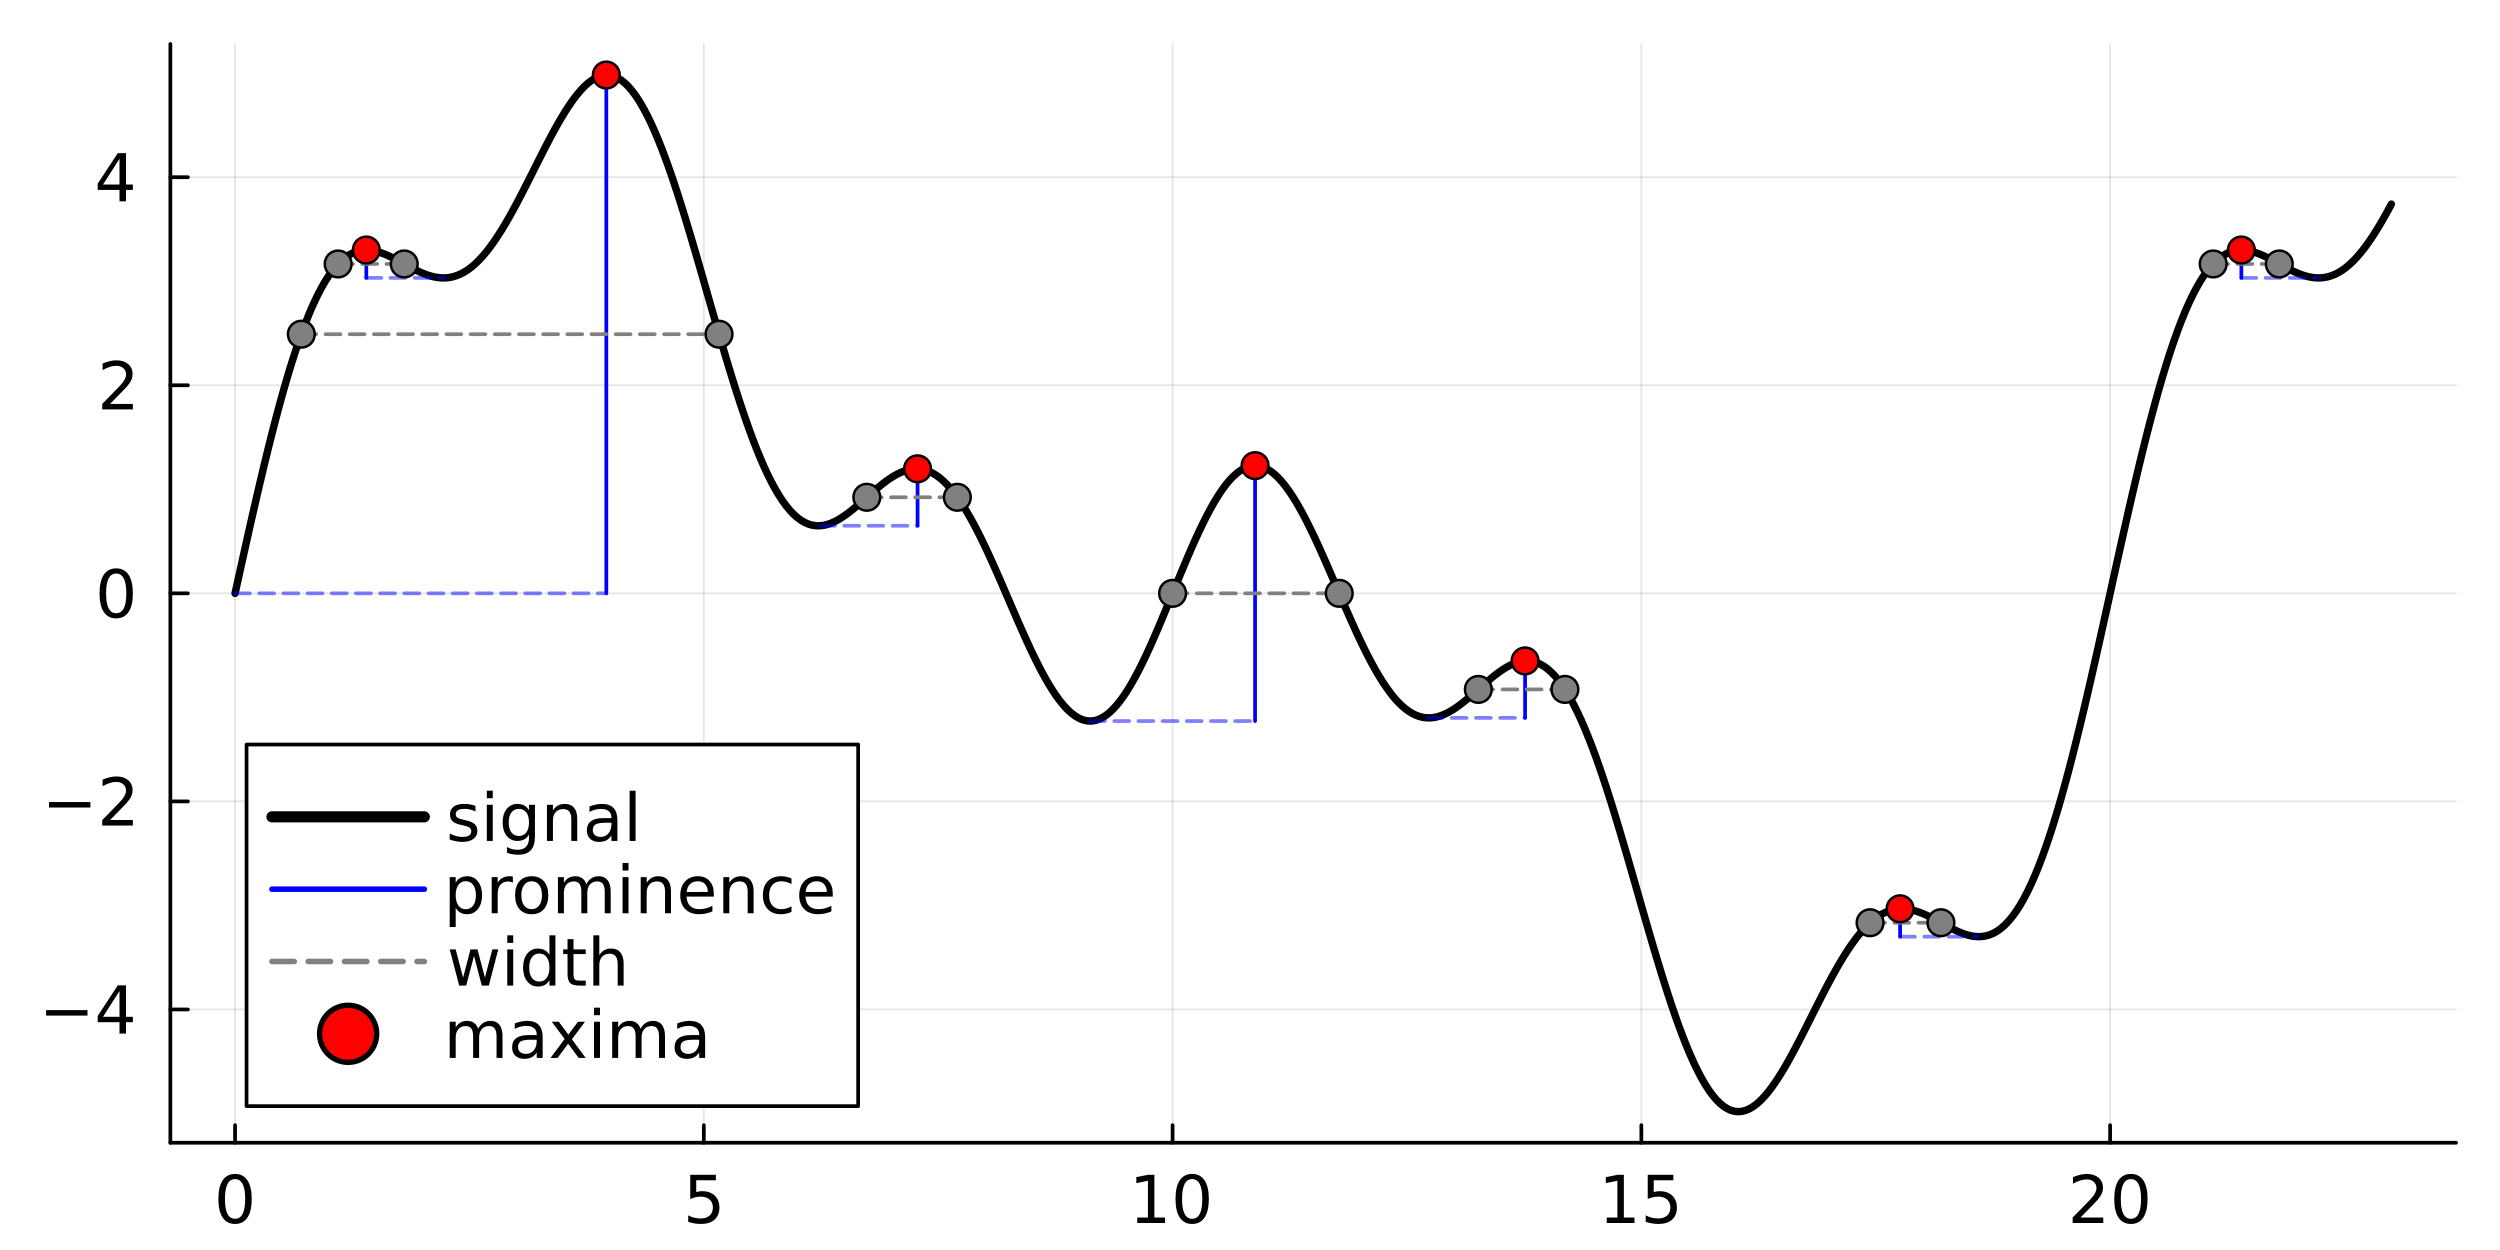 <?xml version="1.0" encoding="utf-8"?>
<svg xmlns="http://www.w3.org/2000/svg" xmlns:xlink="http://www.w3.org/1999/xlink" width="672" height="336" viewBox="0 0 2688 1344">
<rect x="0" y="0" width="2688" height="1344" fill="#333333" stroke="none"/>
<defs>
  <clipPath id="clip610">
    <rect x="0" y="0" width="2688" height="1344"/>
  </clipPath>
</defs>
<path clip-path="url(#clip610)" d="M0 1344 L2688 1344 L2688 0 L0 0  Z" fill="#ffffff" fill-rule="evenodd" fill-opacity="1"/>
<defs>
  <clipPath id="clip611">
    <rect x="537" y="0" width="1883" height="1344"/>
  </clipPath>
</defs>
<path clip-path="url(#clip610)" d="M183.17 1228.69 L2640.76 1228.69 L2640.76 47.244 L183.17 47.244  Z" fill="#ffffff" fill-rule="evenodd" fill-opacity="1"/>
<defs>
  <clipPath id="clip612">
    <rect x="183" y="47" width="2459" height="1182"/>
  </clipPath>
</defs>
<polyline clip-path="url(#clip612)" style="stroke:#000000; stroke-linecap:round; stroke-linejoin:round; stroke-width:2; stroke-opacity:0.1; fill:none" points="252.725,1228.69 252.725,47.244 "/>
<polyline clip-path="url(#clip612)" style="stroke:#000000; stroke-linecap:round; stroke-linejoin:round; stroke-width:2; stroke-opacity:0.1; fill:none" points="756.741,1228.69 756.741,47.244 "/>
<polyline clip-path="url(#clip612)" style="stroke:#000000; stroke-linecap:round; stroke-linejoin:round; stroke-width:2; stroke-opacity:0.1; fill:none" points="1260.76,1228.69 1260.76,47.244 "/>
<polyline clip-path="url(#clip612)" style="stroke:#000000; stroke-linecap:round; stroke-linejoin:round; stroke-width:2; stroke-opacity:0.1; fill:none" points="1764.77,1228.69 1764.77,47.244 "/>
<polyline clip-path="url(#clip612)" style="stroke:#000000; stroke-linecap:round; stroke-linejoin:round; stroke-width:2; stroke-opacity:0.1; fill:none" points="2268.79,1228.69 2268.79,47.244 "/>
<polyline clip-path="url(#clip612)" style="stroke:#000000; stroke-linecap:round; stroke-linejoin:round; stroke-width:2; stroke-opacity:0.1; fill:none" points="183.17,1085.38 2640.76,1085.38 "/>
<polyline clip-path="url(#clip612)" style="stroke:#000000; stroke-linecap:round; stroke-linejoin:round; stroke-width:2; stroke-opacity:0.1; fill:none" points="183.17,861.675 2640.76,861.675 "/>
<polyline clip-path="url(#clip612)" style="stroke:#000000; stroke-linecap:round; stroke-linejoin:round; stroke-width:2; stroke-opacity:0.1; fill:none" points="183.17,637.966 2640.76,637.966 "/>
<polyline clip-path="url(#clip612)" style="stroke:#000000; stroke-linecap:round; stroke-linejoin:round; stroke-width:2; stroke-opacity:0.1; fill:none" points="183.17,414.257 2640.76,414.257 "/>
<polyline clip-path="url(#clip612)" style="stroke:#000000; stroke-linecap:round; stroke-linejoin:round; stroke-width:2; stroke-opacity:0.1; fill:none" points="183.17,190.548 2640.76,190.548 "/>
<polyline clip-path="url(#clip610)" style="stroke:#000000; stroke-linecap:round; stroke-linejoin:round; stroke-width:4; stroke-opacity:1; fill:none" points="183.17,1228.69 2640.76,1228.69 "/>
<polyline clip-path="url(#clip610)" style="stroke:#000000; stroke-linecap:round; stroke-linejoin:round; stroke-width:4; stroke-opacity:1; fill:none" points="252.725,1228.69 252.725,1209.79 "/>
<polyline clip-path="url(#clip610)" style="stroke:#000000; stroke-linecap:round; stroke-linejoin:round; stroke-width:4; stroke-opacity:1; fill:none" points="756.741,1228.69 756.741,1209.79 "/>
<polyline clip-path="url(#clip610)" style="stroke:#000000; stroke-linecap:round; stroke-linejoin:round; stroke-width:4; stroke-opacity:1; fill:none" points="1260.76,1228.69 1260.76,1209.79 "/>
<polyline clip-path="url(#clip610)" style="stroke:#000000; stroke-linecap:round; stroke-linejoin:round; stroke-width:4; stroke-opacity:1; fill:none" points="1764.77,1228.69 1764.77,1209.79 "/>
<polyline clip-path="url(#clip610)" style="stroke:#000000; stroke-linecap:round; stroke-linejoin:round; stroke-width:4; stroke-opacity:1; fill:none" points="2268.79,1228.69 2268.79,1209.79 "/>
<path clip-path="url(#clip610)" d="M252.725 1267.77 Q247.308 1267.77 244.565 1273.12 Q241.857 1278.43 241.857 1289.12 Q241.857 1299.78 244.565 1305.13 Q247.308 1310.44 252.725 1310.44 Q258.176 1310.44 260.884 1305.13 Q263.627 1299.78 263.627 1289.12 Q263.627 1278.43 260.884 1273.12 Q258.176 1267.77 252.725 1267.77 M252.725 1262.21 Q261.44 1262.21 266.023 1269.12 Q270.641 1276 270.641 1289.12 Q270.641 1302.21 266.023 1309.12 Q261.44 1316 252.725 1316 Q244.009 1316 239.391 1309.12 Q234.808 1302.21 234.808 1289.12 Q234.808 1276 239.391 1269.12 Q244.009 1262.21 252.725 1262.21 Z" fill="#000000" fill-rule="nonzero" fill-opacity="1" /><path clip-path="url(#clip610)" d="M742.158 1263.15 L769.693 1263.15 L769.693 1269.05 L748.582 1269.05 L748.582 1281.76 Q750.109 1281.24 751.637 1281 Q753.165 1280.72 754.693 1280.72 Q763.373 1280.72 768.443 1285.48 Q773.512 1290.24 773.512 1298.36 Q773.512 1306.73 768.304 1311.38 Q763.095 1316 753.616 1316 Q750.352 1316 746.95 1315.44 Q743.582 1314.89 739.971 1313.78 L739.971 1306.73 Q743.096 1308.43 746.429 1309.26 Q749.762 1310.1 753.477 1310.1 Q759.484 1310.1 762.991 1306.94 Q766.498 1303.78 766.498 1298.36 Q766.498 1292.94 762.991 1289.78 Q759.484 1286.62 753.477 1286.62 Q750.665 1286.62 747.852 1287.25 Q745.075 1287.87 742.158 1289.19 L742.158 1263.15 Z" fill="#000000" fill-rule="nonzero" fill-opacity="1" /><path clip-path="url(#clip610)" d="M1222.79 1309.09 L1234.25 1309.09 L1234.25 1269.54 L1221.78 1272.04 L1221.78 1265.65 L1234.18 1263.15 L1241.19 1263.15 L1241.19 1309.09 L1252.65 1309.09 L1252.65 1314.99 L1222.79 1314.99 L1222.79 1309.09 Z" fill="#000000" fill-rule="nonzero" fill-opacity="1" /><path clip-path="url(#clip610)" d="M1281.82 1267.77 Q1276.4 1267.77 1273.66 1273.12 Q1270.95 1278.43 1270.95 1289.12 Q1270.95 1299.78 1273.66 1305.13 Q1276.4 1310.44 1281.82 1310.44 Q1287.27 1310.44 1289.98 1305.13 Q1292.72 1299.78 1292.72 1289.12 Q1292.72 1278.43 1289.98 1273.12 Q1287.27 1267.77 1281.82 1267.77 M1281.82 1262.21 Q1290.53 1262.21 1295.12 1269.12 Q1299.73 1276 1299.73 1289.12 Q1299.73 1302.21 1295.12 1309.12 Q1290.53 1316 1281.82 1316 Q1273.1 1316 1268.48 1309.12 Q1263.9 1302.21 1263.9 1289.12 Q1263.9 1276 1268.48 1269.12 Q1273.1 1262.21 1281.82 1262.21 Z" fill="#000000" fill-rule="nonzero" fill-opacity="1" /><path clip-path="url(#clip610)" d="M1727.55 1309.09 L1739.01 1309.09 L1739.01 1269.54 L1726.55 1272.04 L1726.55 1265.65 L1738.94 1263.15 L1745.96 1263.15 L1745.96 1309.09 L1757.41 1309.09 L1757.41 1314.99 L1727.55 1314.99 L1727.55 1309.09 Z" fill="#000000" fill-rule="nonzero" fill-opacity="1" /><path clip-path="url(#clip610)" d="M1771.65 1263.15 L1799.18 1263.15 L1799.18 1269.05 L1778.07 1269.05 L1778.07 1281.76 Q1779.6 1281.24 1781.13 1281 Q1782.66 1280.72 1784.18 1280.72 Q1792.86 1280.72 1797.93 1285.48 Q1803 1290.24 1803 1298.36 Q1803 1306.73 1797.8 1311.38 Q1792.59 1316 1783.11 1316 Q1779.84 1316 1776.44 1315.44 Q1773.07 1314.89 1769.46 1313.78 L1769.46 1306.73 Q1772.59 1308.43 1775.92 1309.26 Q1779.25 1310.1 1782.97 1310.1 Q1788.98 1310.1 1792.48 1306.94 Q1795.99 1303.78 1795.99 1298.36 Q1795.99 1292.94 1792.48 1289.78 Q1788.98 1286.62 1782.97 1286.62 Q1780.16 1286.62 1777.34 1287.25 Q1774.57 1287.87 1771.65 1289.19 L1771.65 1263.15 Z" fill="#000000" fill-rule="nonzero" fill-opacity="1" /><path clip-path="url(#clip610)" d="M2236.95 1309.09 L2261.43 1309.09 L2261.43 1314.99 L2228.51 1314.99 L2228.51 1309.09 Q2232.51 1304.96 2239.38 1298.01 Q2246.29 1291.03 2248.06 1289.02 Q2251.43 1285.24 2252.75 1282.63 Q2254.1 1279.99 2254.1 1277.46 Q2254.1 1273.33 2251.19 1270.72 Q2248.31 1268.12 2243.65 1268.12 Q2240.35 1268.12 2236.67 1269.26 Q2233.03 1270.41 2228.86 1272.74 L2228.86 1265.65 Q2233.1 1263.95 2236.78 1263.08 Q2240.46 1262.21 2243.51 1262.21 Q2251.57 1262.21 2256.36 1266.24 Q2261.15 1270.27 2261.15 1277.01 Q2261.15 1280.2 2259.94 1283.08 Q2258.76 1285.93 2255.6 1289.82 Q2254.73 1290.83 2250.08 1295.65 Q2245.42 1300.44 2236.95 1309.09 Z" fill="#000000" fill-rule="nonzero" fill-opacity="1" /><path clip-path="url(#clip610)" d="M2291.15 1267.77 Q2285.74 1267.77 2282.99 1273.12 Q2280.28 1278.43 2280.28 1289.12 Q2280.28 1299.78 2282.99 1305.13 Q2285.74 1310.44 2291.15 1310.44 Q2296.6 1310.44 2299.31 1305.13 Q2302.06 1299.78 2302.06 1289.12 Q2302.06 1278.43 2299.31 1273.12 Q2296.6 1267.77 2291.15 1267.77 M2291.15 1262.21 Q2299.87 1262.21 2304.45 1269.12 Q2309.07 1276 2309.07 1289.12 Q2309.07 1302.21 2304.45 1309.12 Q2299.87 1316 2291.15 1316 Q2282.44 1316 2277.82 1309.12 Q2273.24 1302.21 2273.24 1289.12 Q2273.24 1276 2277.82 1269.12 Q2282.44 1262.21 2291.15 1262.21 Z" fill="#000000" fill-rule="nonzero" fill-opacity="1" /><polyline clip-path="url(#clip610)" style="stroke:#000000; stroke-linecap:round; stroke-linejoin:round; stroke-width:4; stroke-opacity:1; fill:none" points="183.17,1228.69 183.17,47.244 "/>
<polyline clip-path="url(#clip610)" style="stroke:#000000; stroke-linecap:round; stroke-linejoin:round; stroke-width:4; stroke-opacity:1; fill:none" points="183.17,1085.38 202.068,1085.38 "/>
<polyline clip-path="url(#clip610)" style="stroke:#000000; stroke-linecap:round; stroke-linejoin:round; stroke-width:4; stroke-opacity:1; fill:none" points="183.17,861.675 202.068,861.675 "/>
<polyline clip-path="url(#clip610)" style="stroke:#000000; stroke-linecap:round; stroke-linejoin:round; stroke-width:4; stroke-opacity:1; fill:none" points="183.17,637.966 202.068,637.966 "/>
<polyline clip-path="url(#clip610)" style="stroke:#000000; stroke-linecap:round; stroke-linejoin:round; stroke-width:4; stroke-opacity:1; fill:none" points="183.17,414.257 202.068,414.257 "/>
<polyline clip-path="url(#clip610)" style="stroke:#000000; stroke-linecap:round; stroke-linejoin:round; stroke-width:4; stroke-opacity:1; fill:none" points="183.17,190.548 202.068,190.548 "/>
<path clip-path="url(#clip610)" d="M49.552 1086.06 L94.066 1086.06 L94.066 1091.96 L49.552 1091.96 L49.552 1086.06 Z" fill="#000000" fill-rule="nonzero" fill-opacity="1" /><path clip-path="url(#clip610)" d="M128.475 1065.57 L110.767 1093.25 L128.475 1093.25 L128.475 1065.57 M126.635 1059.46 L135.454 1059.46 L135.454 1093.25 L142.85 1093.25 L142.85 1099.08 L135.454 1099.08 L135.454 1111.3 L128.475 1111.3 L128.475 1099.08 L105.073 1099.08 L105.073 1092.31 L126.635 1059.46 Z" fill="#000000" fill-rule="nonzero" fill-opacity="1" /><path clip-path="url(#clip610)" d="M52.677 862.352 L97.191 862.352 L97.191 868.255 L52.677 868.255 L52.677 862.352 Z" fill="#000000" fill-rule="nonzero" fill-opacity="1" /><path clip-path="url(#clip610)" d="M118.371 881.692 L142.85 881.692 L142.85 887.595 L109.934 887.595 L109.934 881.692 Q113.927 877.56 120.802 870.616 Q127.711 863.637 129.482 861.623 Q132.85 857.838 134.17 855.234 Q135.524 852.595 135.524 850.06 Q135.524 845.928 132.607 843.324 Q129.725 840.72 125.073 840.72 Q121.774 840.72 118.093 841.866 Q114.448 843.012 110.281 845.338 L110.281 838.255 Q114.517 836.553 118.198 835.685 Q121.878 834.817 124.934 834.817 Q132.989 834.817 137.781 838.845 Q142.572 842.873 142.572 849.609 Q142.572 852.803 141.357 855.685 Q140.177 858.533 137.017 862.421 Q136.149 863.428 131.496 868.255 Q126.843 873.046 118.371 881.692 Z" fill="#000000" fill-rule="nonzero" fill-opacity="1" /><path clip-path="url(#clip610)" d="M124.934 616.664 Q119.517 616.664 116.774 622.011 Q114.066 627.324 114.066 638.018 Q114.066 648.678 116.774 654.025 Q119.517 659.337 124.934 659.337 Q130.385 659.337 133.093 654.025 Q135.836 648.678 135.836 638.018 Q135.836 627.324 133.093 622.011 Q130.385 616.664 124.934 616.664 M124.934 611.108 Q133.649 611.108 138.232 618.018 Q142.85 624.893 142.85 638.018 Q142.85 651.108 138.232 658.018 Q133.649 664.893 124.934 664.893 Q116.218 664.893 111.6 658.018 Q107.017 651.108 107.017 638.018 Q107.017 624.893 111.6 618.018 Q116.218 611.108 124.934 611.108 Z" fill="#000000" fill-rule="nonzero" fill-opacity="1" /><path clip-path="url(#clip610)" d="M118.371 434.274 L142.85 434.274 L142.85 440.177 L109.934 440.177 L109.934 434.274 Q113.927 430.142 120.802 423.198 Q127.711 416.219 129.482 414.205 Q132.85 410.42 134.17 407.816 Q135.524 405.177 135.524 402.643 Q135.524 398.511 132.607 395.907 Q129.725 393.302 125.073 393.302 Q121.774 393.302 118.093 394.448 Q114.448 395.594 110.281 397.92 L110.281 390.837 Q114.517 389.136 118.198 388.268 Q121.878 387.4 124.934 387.4 Q132.989 387.4 137.781 391.427 Q142.572 395.455 142.572 402.191 Q142.572 405.386 141.357 408.268 Q140.177 411.115 137.017 415.004 Q136.149 416.011 131.496 420.837 Q126.843 425.629 118.371 434.274 Z" fill="#000000" fill-rule="nonzero" fill-opacity="1" /><path clip-path="url(#clip610)" d="M128.475 170.739 L110.767 198.413 L128.475 198.413 L128.475 170.739 M126.635 164.628 L135.454 164.628 L135.454 198.413 L142.85 198.413 L142.85 204.246 L135.454 204.246 L135.454 216.468 L128.475 216.468 L128.475 204.246 L105.073 204.246 L105.073 197.475 L126.635 164.628 Z" fill="#000000" fill-rule="nonzero" fill-opacity="1" /><polyline clip-path="url(#clip612)" style="stroke:#000000; stroke-linecap:round; stroke-linejoin:round; stroke-width:8; stroke-opacity:1; fill:none" points="252.725,637.966 256.757,619.702 260.789,601.49 264.821,583.382 268.853,565.429 272.885,547.681 276.917,530.189 280.949,513 284.982,496.16 289.014,479.714 293.046,463.705 297.078,448.173 301.11,433.155 305.142,418.687 309.174,404.801 313.207,391.526 317.239,378.888 321.271,366.91 325.303,355.611 329.335,345.006 333.367,335.109 337.399,325.927 341.431,317.465 345.464,309.726 349.496,302.705 353.528,296.399 357.56,290.796 361.592,285.884 365.624,281.646 369.656,278.063 373.689,275.112 377.721,272.767 381.753,270.999 385.785,269.777 389.817,269.067 393.849,268.833 397.881,269.037 401.914,269.638 405.946,270.595 409.978,271.865 414.01,273.404 418.042,275.168 422.074,277.112 426.106,279.188 430.138,281.354 434.171,283.561 438.203,285.768 442.235,287.928 446.267,290 450.299,291.942 454.331,293.713 458.363,295.277 462.396,296.597 466.428,297.639 470.46,298.371 474.492,298.765 478.524,298.796 482.556,298.439 486.588,297.675 490.62,296.487 494.653,294.863 498.685,292.791 502.717,290.266 506.749,287.284 510.781,283.847 514.813,279.957 518.845,275.622 522.878,270.854 526.91,265.666 530.942,260.076 534.974,254.105 539.006,247.778 543.038,241.12 547.07,234.162 551.102,226.936 555.135,219.476 559.167,211.82 563.199,204.007 567.231,196.077 571.263,188.074 575.295,180.04 579.327,172.02 583.36,164.061 587.392,156.208 591.424,148.508 595.456,141.007 599.488,133.751 603.52,126.787 607.552,120.158 611.584,113.909 615.617,108.082 619.649,102.718 623.681,97.857 627.713,93.534 631.745,89.785 635.777,86.643 639.809,84.136 643.842,82.291 647.874,81.133 651.906,80.681 655.938,80.954 659.97,81.964 664.002,83.723 668.034,86.237 672.066,89.509 676.099,93.539 680.131,98.323 684.163,103.852 688.195,110.116 692.227,117.1 696.259,124.785 700.291,133.149 704.324,142.167 708.356,151.81 712.388,162.048 716.42,172.845 720.452,184.165 724.484,195.969 728.516,208.213 732.548,220.856 736.581,233.85 740.613,247.149 744.645,260.704 748.677,274.465 752.709,288.382 756.741,302.403 760.773,316.477 764.806,330.552 768.838,344.578 772.87,358.504 776.902,372.279 780.934,385.856 784.966,399.187 788.998,412.225 793.031,424.928 797.063,437.252 801.095,449.159 805.127,460.611 809.159,471.574 813.191,482.016 817.223,491.908 821.255,501.225 825.288,509.945 829.32,518.049 833.352,525.522 837.384,532.351 841.416,538.53 845.448,544.053 849.48,548.92 853.513,553.133 857.545,556.699 861.577,559.628 865.609,561.933 869.641,563.632 873.673,564.743 877.705,565.292 881.737,565.303 885.77,564.806 889.802,563.833 893.834,562.417 897.866,560.596 901.898,558.408 905.93,555.893 909.962,553.093 913.995,550.052 918.027,546.812 922.059,543.421 926.091,539.922 930.123,536.362 934.155,532.787 938.187,529.241 942.219,525.771 946.252,522.42 950.284,519.23 954.316,516.245 958.348,513.503 962.38,511.043 966.412,508.902 970.444,507.113 974.477,505.707 978.509,504.715 982.541,504.16 986.573,504.068 990.605,504.458 994.637,505.345 998.669,506.745 1002.7,508.667 1006.73,511.117 1010.77,514.099 1014.8,517.611 1018.83,521.651 1022.86,526.211 1026.89,531.279 1030.93,536.841 1034.96,542.88 1038.99,549.374 1043.02,556.301 1047.05,563.631 1051.09,571.337 1055.12,579.385 1059.15,587.74 1063.18,596.366 1067.22,605.223 1071.25,614.27 1075.28,623.465 1079.31,632.763 1083.34,642.12 1087.38,651.489 1091.41,660.825 1095.44,670.081 1099.47,679.21 1103.5,688.165 1107.54,696.901 1111.57,705.373 1115.6,713.535 1119.63,721.347 1123.67,728.766 1127.7,735.753 1131.73,742.271 1135.76,748.285 1139.79,753.761 1143.83,758.671 1147.86,762.987 1151.89,766.684 1155.92,769.742 1159.95,772.144 1163.99,773.874 1168.02,774.922 1172.05,775.282 1176.08,774.948 1180.12,773.921 1184.15,772.205 1188.18,769.807 1192.21,766.739 1196.24,763.013 1200.28,758.649 1204.31,753.668 1208.34,748.095 1212.37,741.956 1216.4,735.284 1220.44,728.113 1224.47,720.477 1228.5,712.417 1232.53,703.973 1236.57,695.189 1240.6,686.11 1244.63,676.783 1248.66,667.255 1252.69,657.577 1256.73,647.797 1260.76,637.966 1264.79,628.135 1268.82,618.355 1272.85,608.676 1276.89,599.149 1280.92,589.822 1284.95,580.743 1288.98,571.959 1293.02,563.515 1297.05,555.455 1301.08,547.819 1305.11,540.647 1309.14,533.975 1313.18,527.837 1317.21,522.264 1321.24,517.283 1325.27,512.919 1329.3,509.193 1333.34,506.125 1337.37,503.727 1341.4,502.011 1345.43,500.984 1349.46,500.65 1353.5,501.01 1357.53,502.058 1361.56,503.788 1365.59,506.19 1369.63,509.248 1373.66,512.945 1377.69,517.261 1381.72,522.17 1385.75,527.647 1389.79,533.661 1393.82,540.179 1397.85,547.166 1401.88,554.585 1405.91,562.397 1409.95,570.559 1413.98,579.031 1418.01,587.767 1422.04,596.722 1426.08,605.851 1430.11,615.107 1434.14,624.443 1438.17,633.812 1442.2,643.169 1446.24,652.467 1450.27,661.662 1454.3,670.709 1458.33,679.566 1462.36,688.192 1466.4,696.547 1470.43,704.595 1474.46,712.301 1478.49,719.631 1482.53,726.558 1486.56,733.052 1490.59,739.091 1494.62,744.653 1498.65,749.721 1502.69,754.281 1506.72,758.32 1510.75,761.833 1514.78,764.815 1518.81,767.265 1522.85,769.187 1526.88,770.587 1530.91,771.474 1534.94,771.864 1538.98,771.771 1543.01,771.217 1547.04,770.225 1551.07,768.819 1555.1,767.03 1559.14,764.889 1563.17,762.429 1567.2,759.687 1571.23,756.702 1575.26,753.512 1579.3,750.161 1583.33,746.691 1587.36,743.145 1591.39,739.57 1595.43,736.01 1599.46,732.511 1603.49,729.12 1607.52,725.88 1611.55,722.839 1615.59,720.039 1619.62,717.524 1623.65,715.336 1627.68,713.515 1631.71,712.099 1635.75,711.126 1639.78,710.629 1643.81,710.64 1647.84,711.189 1651.88,712.3 1655.91,713.999 1659.94,716.304 1663.97,719.233 1668,722.799 1672.04,727.012 1676.07,731.879 1680.1,737.402 1684.13,743.581 1688.16,750.41 1692.2,757.883 1696.23,765.987 1700.26,774.707 1704.29,784.024 1708.32,793.916 1712.36,804.358 1716.39,815.321 1720.42,826.773 1724.45,838.68 1728.49,851.004 1732.52,863.707 1736.55,876.745 1740.58,890.076 1744.61,903.653 1748.65,917.428 1752.68,931.354 1756.71,945.38 1760.74,959.455 1764.77,973.529 1768.81,987.55 1772.84,1001.47 1776.87,1015.23 1780.9,1028.78 1784.94,1042.08 1788.97,1055.08 1793,1067.72 1797.03,1079.96 1801.06,1091.77 1805.1,1103.09 1809.13,1113.88 1813.16,1124.12 1817.19,1133.77 1821.22,1142.78 1825.26,1151.15 1829.29,1158.83 1833.32,1165.82 1837.35,1172.08 1841.39,1177.61 1845.42,1182.39 1849.45,1186.42 1853.48,1189.7 1857.51,1192.21 1861.55,1193.97 1865.58,1194.98 1869.61,1195.25 1873.64,1194.8 1877.67,1193.64 1881.71,1191.8 1885.74,1189.29 1889.77,1186.15 1893.8,1182.4 1897.84,1178.08 1901.87,1173.21 1905.9,1167.85 1909.93,1162.02 1913.96,1155.77 1918,1149.15 1922.03,1142.18 1926.06,1134.93 1930.09,1127.42 1934.12,1119.72 1938.16,1111.87 1942.19,1103.91 1946.22,1095.89 1950.25,1087.86 1954.29,1079.85 1958.32,1071.92 1962.35,1064.11 1966.38,1056.46 1970.41,1049 1974.45,1041.77 1978.48,1034.81 1982.51,1028.15 1986.54,1021.83 1990.57,1015.86 1994.61,1010.27 1998.64,1005.08 2002.67,1000.31 2006.7,995.975 2010.73,992.085 2014.77,988.647 2018.8,985.666 2022.83,983.141 2026.86,981.069 2030.9,979.445 2034.93,978.257 2038.96,977.493 2042.99,977.136 2047.02,977.167 2051.06,977.561 2055.09,978.293 2059.12,979.335 2063.15,980.655 2067.18,982.219 2071.22,983.99 2075.25,985.932 2079.28,988.004 2083.31,990.164 2087.35,992.371 2091.38,994.578 2095.41,996.743 2099.44,998.82 2103.47,1000.76 2107.51,1002.53 2111.54,1004.07 2115.57,1005.34 2119.6,1006.29 2123.63,1006.9 2127.67,1007.1 2131.7,1006.86 2135.73,1006.15 2139.76,1004.93 2143.8,1003.16 2147.83,1000.82 2151.86,997.869 2155.89,994.286 2159.92,990.048 2163.96,985.136 2167.99,979.533 2172.02,973.227 2176.05,966.206 2180.08,958.467 2184.12,950.005 2188.15,940.823 2192.18,930.926 2196.21,920.321 2200.25,909.022 2204.28,897.044 2208.31,884.406 2212.34,871.131 2216.37,857.245 2220.41,842.777 2224.44,827.759 2228.47,812.227 2232.5,796.218 2236.53,779.772 2240.57,762.932 2244.6,745.743 2248.63,728.251 2252.66,710.503 2256.7,692.55 2260.73,674.442 2264.76,656.23 2268.79,637.966 2272.82,619.702 2276.86,601.49 2280.89,583.382 2284.92,565.429 2288.95,547.681 2292.98,530.189 2297.02,513 2301.05,496.16 2305.08,479.714 2309.11,463.705 2313.15,448.173 2317.18,433.155 2321.21,418.687 2325.24,404.801 2329.27,391.526 2333.31,378.888 2337.34,366.91 2341.37,355.611 2345.4,345.006 2349.43,335.109 2353.47,325.927 2357.5,317.465 2361.53,309.726 2365.56,302.705 2369.59,296.399 2373.63,290.796 2377.66,285.884 2381.69,281.646 2385.72,278.063 2389.76,275.112 2393.79,272.767 2397.82,270.999 2401.85,269.777 2405.88,269.067 2409.92,268.833 2413.95,269.037 2417.98,269.638 2422.01,270.595 2426.04,271.865 2430.08,273.404 2434.11,275.168 2438.14,277.112 2442.17,279.188 2446.21,281.354 2450.24,283.561 2454.27,285.768 2458.3,287.928 2462.33,290 2466.37,291.942 2470.4,293.713 2474.43,295.277 2478.46,296.597 2482.49,297.639 2486.53,298.371 2490.56,298.765 2494.59,298.796 2498.62,298.439 2502.66,297.675 2506.69,296.487 2510.72,294.863 2514.75,292.791 2518.78,290.266 2522.82,287.284 2526.85,283.847 2530.88,279.957 2534.91,275.622 2538.94,270.854 2542.98,265.666 2547.01,260.076 2551.04,254.105 2555.07,247.778 2559.11,241.12 2563.14,234.162 2567.17,226.936 2571.2,219.476 "/>
<polyline clip-path="url(#clip612)" style="stroke:#0000ff; stroke-linecap:round; stroke-linejoin:round; stroke-width:4; stroke-opacity:1; fill:none" points="393.849,298.796 393.849,268.833 "/>
<polyline clip-path="url(#clip612)" style="stroke:#0000ff; stroke-linecap:round; stroke-linejoin:round; stroke-width:4; stroke-opacity:1; fill:none" points="651.906,637.966 651.906,80.681 "/>
<polyline clip-path="url(#clip612)" style="stroke:#0000ff; stroke-linecap:round; stroke-linejoin:round; stroke-width:4; stroke-opacity:1; fill:none" points="986.573,565.303 986.573,504.068 "/>
<polyline clip-path="url(#clip612)" style="stroke:#0000ff; stroke-linecap:round; stroke-linejoin:round; stroke-width:4; stroke-opacity:1; fill:none" points="1349.46,775.282 1349.46,500.65 "/>
<polyline clip-path="url(#clip612)" style="stroke:#0000ff; stroke-linecap:round; stroke-linejoin:round; stroke-width:4; stroke-opacity:1; fill:none" points="1639.78,771.864 1639.78,710.629 "/>
<polyline clip-path="url(#clip612)" style="stroke:#0000ff; stroke-linecap:round; stroke-linejoin:round; stroke-width:4; stroke-opacity:1; fill:none" points="2042.99,1007.1 2042.99,977.136 "/>
<polyline clip-path="url(#clip612)" style="stroke:#0000ff; stroke-linecap:round; stroke-linejoin:round; stroke-width:4; stroke-opacity:1; fill:none" points="2409.92,298.796 2409.92,268.833 "/>
<polyline clip-path="url(#clip612)" style="stroke:#0000ff; stroke-linecap:round; stroke-linejoin:round; stroke-width:4; stroke-opacity:0.5; fill:none" stroke-dasharray="16, 10" points="393.849,298.796 478.524,298.796 "/>
<polyline clip-path="url(#clip612)" style="stroke:#0000ff; stroke-linecap:round; stroke-linejoin:round; stroke-width:4; stroke-opacity:0.5; fill:none" stroke-dasharray="16, 10" points="252.725,637.966 651.906,637.966 "/>
<polyline clip-path="url(#clip612)" style="stroke:#0000ff; stroke-linecap:round; stroke-linejoin:round; stroke-width:4; stroke-opacity:0.5; fill:none" stroke-dasharray="16, 10" points="881.737,565.303 986.573,565.303 "/>
<polyline clip-path="url(#clip612)" style="stroke:#0000ff; stroke-linecap:round; stroke-linejoin:round; stroke-width:4; stroke-opacity:0.5; fill:none" stroke-dasharray="16, 10" points="1172.05,775.282 1349.46,775.282 "/>
<polyline clip-path="url(#clip612)" style="stroke:#0000ff; stroke-linecap:round; stroke-linejoin:round; stroke-width:4; stroke-opacity:0.5; fill:none" stroke-dasharray="16, 10" points="1534.94,771.864 1639.78,771.864 "/>
<polyline clip-path="url(#clip612)" style="stroke:#0000ff; stroke-linecap:round; stroke-linejoin:round; stroke-width:4; stroke-opacity:0.5; fill:none" stroke-dasharray="16, 10" points="2042.99,1007.1 2127.67,1007.1 "/>
<polyline clip-path="url(#clip612)" style="stroke:#0000ff; stroke-linecap:round; stroke-linejoin:round; stroke-width:4; stroke-opacity:0.5; fill:none" stroke-dasharray="16, 10" points="2409.92,298.796 2494.59,298.796 "/>
<polyline clip-path="url(#clip612)" style="stroke:#808080; stroke-linecap:round; stroke-linejoin:round; stroke-width:4; stroke-opacity:1; fill:none" stroke-dasharray="16, 10" points="363.561,283.814 434.633,283.814 "/>
<polyline clip-path="url(#clip612)" style="stroke:#808080; stroke-linecap:round; stroke-linejoin:round; stroke-width:4; stroke-opacity:1; fill:none" stroke-dasharray="16, 10" points="323.978,359.324 773.11,359.324 "/>
<polyline clip-path="url(#clip612)" style="stroke:#808080; stroke-linecap:round; stroke-linejoin:round; stroke-width:4; stroke-opacity:1; fill:none" stroke-dasharray="16, 10" points="932.014,534.685 1029.36,534.685 "/>
<polyline clip-path="url(#clip612)" style="stroke:#808080; stroke-linecap:round; stroke-linejoin:round; stroke-width:4; stroke-opacity:1; fill:none" stroke-dasharray="16, 10" points="1260.76,637.966 1439.96,637.966 "/>
<polyline clip-path="url(#clip612)" style="stroke:#808080; stroke-linecap:round; stroke-linejoin:round; stroke-width:4; stroke-opacity:1; fill:none" stroke-dasharray="16, 10" points="1589.5,741.246 1682.61,741.246 "/>
<polyline clip-path="url(#clip612)" style="stroke:#808080; stroke-linecap:round; stroke-linejoin:round; stroke-width:4; stroke-opacity:1; fill:none" stroke-dasharray="16, 10" points="2010.7,992.118 2086.88,992.118 "/>
<polyline clip-path="url(#clip612)" style="stroke:#808080; stroke-linecap:round; stroke-linejoin:round; stroke-width:4; stroke-opacity:1; fill:none" stroke-dasharray="16, 10" points="2379.63,283.814 2450.7,283.814 "/>
<circle clip-path="url(#clip612)" cx="363.561" cy="283.814" r="14.4" fill="#808080" fill-rule="evenodd" fill-opacity="1" stroke="#000000" stroke-opacity="1" stroke-width="2.688"/>
<circle clip-path="url(#clip612)" cx="434.633" cy="283.814" r="14.4" fill="#808080" fill-rule="evenodd" fill-opacity="1" stroke="#000000" stroke-opacity="1" stroke-width="2.688"/>
<circle clip-path="url(#clip612)" cx="323.978" cy="359.324" r="14.4" fill="#808080" fill-rule="evenodd" fill-opacity="1" stroke="#000000" stroke-opacity="1" stroke-width="2.688"/>
<circle clip-path="url(#clip612)" cx="773.11" cy="359.324" r="14.4" fill="#808080" fill-rule="evenodd" fill-opacity="1" stroke="#000000" stroke-opacity="1" stroke-width="2.688"/>
<circle clip-path="url(#clip612)" cx="932.014" cy="534.685" r="14.4" fill="#808080" fill-rule="evenodd" fill-opacity="1" stroke="#000000" stroke-opacity="1" stroke-width="2.688"/>
<circle clip-path="url(#clip612)" cx="1029.36" cy="534.685" r="14.4" fill="#808080" fill-rule="evenodd" fill-opacity="1" stroke="#000000" stroke-opacity="1" stroke-width="2.688"/>
<circle clip-path="url(#clip612)" cx="1260.76" cy="637.966" r="14.4" fill="#808080" fill-rule="evenodd" fill-opacity="1" stroke="#000000" stroke-opacity="1" stroke-width="2.688"/>
<circle clip-path="url(#clip612)" cx="1439.96" cy="637.966" r="14.4" fill="#808080" fill-rule="evenodd" fill-opacity="1" stroke="#000000" stroke-opacity="1" stroke-width="2.688"/>
<circle clip-path="url(#clip612)" cx="1589.5" cy="741.246" r="14.4" fill="#808080" fill-rule="evenodd" fill-opacity="1" stroke="#000000" stroke-opacity="1" stroke-width="2.688"/>
<circle clip-path="url(#clip612)" cx="1682.61" cy="741.246" r="14.4" fill="#808080" fill-rule="evenodd" fill-opacity="1" stroke="#000000" stroke-opacity="1" stroke-width="2.688"/>
<circle clip-path="url(#clip612)" cx="2010.7" cy="992.118" r="14.4" fill="#808080" fill-rule="evenodd" fill-opacity="1" stroke="#000000" stroke-opacity="1" stroke-width="2.688"/>
<circle clip-path="url(#clip612)" cx="2086.88" cy="992.118" r="14.4" fill="#808080" fill-rule="evenodd" fill-opacity="1" stroke="#000000" stroke-opacity="1" stroke-width="2.688"/>
<circle clip-path="url(#clip612)" cx="2379.63" cy="283.814" r="14.4" fill="#808080" fill-rule="evenodd" fill-opacity="1" stroke="#000000" stroke-opacity="1" stroke-width="2.688"/>
<circle clip-path="url(#clip612)" cx="2450.7" cy="283.814" r="14.4" fill="#808080" fill-rule="evenodd" fill-opacity="1" stroke="#000000" stroke-opacity="1" stroke-width="2.688"/>
<circle clip-path="url(#clip612)" cx="393.849" cy="268.833" r="14.4" fill="#ff0000" fill-rule="evenodd" fill-opacity="1" stroke="#000000" stroke-opacity="1" stroke-width="2.688"/>
<circle clip-path="url(#clip612)" cx="651.906" cy="80.681" r="14.4" fill="#ff0000" fill-rule="evenodd" fill-opacity="1" stroke="#000000" stroke-opacity="1" stroke-width="2.688"/>
<circle clip-path="url(#clip612)" cx="986.573" cy="504.068" r="14.4" fill="#ff0000" fill-rule="evenodd" fill-opacity="1" stroke="#000000" stroke-opacity="1" stroke-width="2.688"/>
<circle clip-path="url(#clip612)" cx="1349.46" cy="500.65" r="14.4" fill="#ff0000" fill-rule="evenodd" fill-opacity="1" stroke="#000000" stroke-opacity="1" stroke-width="2.688"/>
<circle clip-path="url(#clip612)" cx="1639.78" cy="710.629" r="14.4" fill="#ff0000" fill-rule="evenodd" fill-opacity="1" stroke="#000000" stroke-opacity="1" stroke-width="2.688"/>
<circle clip-path="url(#clip612)" cx="2042.99" cy="977.136" r="14.4" fill="#ff0000" fill-rule="evenodd" fill-opacity="1" stroke="#000000" stroke-opacity="1" stroke-width="2.688"/>
<circle clip-path="url(#clip612)" cx="2409.92" cy="268.833" r="14.4" fill="#ff0000" fill-rule="evenodd" fill-opacity="1" stroke="#000000" stroke-opacity="1" stroke-width="2.688"/>
<path clip-path="url(#clip610)" d="M265.09 1189.31 L922.686 1189.31 L922.686 800.506 L265.09 800.506  Z" fill="#ffffff" fill-rule="evenodd" fill-opacity="1"/>
<polyline clip-path="url(#clip610)" style="stroke:#000000; stroke-linecap:round; stroke-linejoin:round; stroke-width:4; stroke-opacity:1; fill:none" points="265.09,1189.31 922.686,1189.31 922.686,800.506 265.09,800.506 265.09,1189.31 "/>
<polyline clip-path="url(#clip610)" style="stroke:#000000; stroke-linecap:round; stroke-linejoin:round; stroke-width:12; stroke-opacity:1; fill:none" points="292.396,878.266 456.235,878.266 "/>
<path clip-path="url(#clip610)" d="M511.181 866.444 L511.181 872.485 Q508.472 871.096 505.556 870.402 Q502.639 869.707 499.514 869.707 Q494.757 869.707 492.361 871.166 Q490 872.624 490 875.541 Q490 877.763 491.701 879.048 Q493.403 880.298 498.542 881.443 L500.729 881.93 Q507.535 883.388 510.382 886.062 Q513.264 888.7 513.264 893.457 Q513.264 898.874 508.958 902.034 Q504.688 905.193 497.188 905.193 Q494.063 905.193 490.66 904.568 Q487.292 903.978 483.542 902.763 L483.542 896.166 Q487.083 898.006 490.521 898.943 Q493.958 899.846 497.326 899.846 Q501.84 899.846 504.271 898.318 Q506.701 896.756 506.701 893.943 Q506.701 891.339 504.931 889.95 Q503.194 888.561 497.257 887.277 L495.035 886.756 Q489.097 885.506 486.458 882.937 Q483.82 880.332 483.82 875.819 Q483.82 870.332 487.708 867.346 Q491.597 864.36 498.75 864.36 Q502.292 864.36 505.417 864.881 Q508.542 865.402 511.181 866.444 Z" fill="#000000" fill-rule="nonzero" fill-opacity="1" /><path clip-path="url(#clip610)" d="M523.437 865.298 L529.826 865.298 L529.826 904.186 L523.437 904.186 L523.437 865.298 M523.437 850.159 L529.826 850.159 L529.826 858.249 L523.437 858.249 L523.437 850.159 Z" fill="#000000" fill-rule="nonzero" fill-opacity="1" /><path clip-path="url(#clip610)" d="M568.784 884.291 Q568.784 877.346 565.902 873.527 Q563.055 869.707 557.882 869.707 Q552.743 869.707 549.861 873.527 Q547.014 877.346 547.014 884.291 Q547.014 891.2 549.861 895.02 Q552.743 898.839 557.882 898.839 Q563.055 898.839 565.902 895.02 Q568.784 891.2 568.784 884.291 M575.173 899.36 Q575.173 909.291 570.764 914.117 Q566.354 918.978 557.257 918.978 Q553.889 918.978 550.903 918.457 Q547.916 917.971 545.104 916.929 L545.104 910.714 Q547.916 912.242 550.66 912.971 Q553.403 913.7 556.25 913.7 Q562.534 913.7 565.659 910.402 Q568.784 907.138 568.784 900.506 L568.784 897.346 Q566.805 900.784 563.715 902.485 Q560.625 904.186 556.319 904.186 Q549.166 904.186 544.791 898.735 Q540.417 893.284 540.417 884.291 Q540.417 875.263 544.791 869.812 Q549.166 864.36 556.319 864.36 Q560.625 864.36 563.715 866.062 Q566.805 867.763 568.784 871.2 L568.784 865.298 L575.173 865.298 L575.173 899.36 Z" fill="#000000" fill-rule="nonzero" fill-opacity="1" /><path clip-path="url(#clip610)" d="M620.659 880.714 L620.659 904.186 L614.27 904.186 L614.27 880.923 Q614.27 875.402 612.118 872.659 Q609.965 869.916 605.659 869.916 Q600.486 869.916 597.5 873.214 Q594.513 876.513 594.513 882.207 L594.513 904.186 L588.09 904.186 L588.09 865.298 L594.513 865.298 L594.513 871.339 Q596.805 867.832 599.895 866.096 Q603.02 864.36 607.083 864.36 Q613.784 864.36 617.222 868.527 Q620.659 872.659 620.659 880.714 Z" fill="#000000" fill-rule="nonzero" fill-opacity="1" /><path clip-path="url(#clip610)" d="M651.076 884.638 Q643.333 884.638 640.347 886.409 Q637.36 888.18 637.36 892.45 Q637.36 895.853 639.583 897.867 Q641.84 899.846 645.694 899.846 Q651.006 899.846 654.201 896.096 Q657.43 892.311 657.43 886.062 L657.43 884.638 L651.076 884.638 M663.819 881.999 L663.819 904.186 L657.43 904.186 L657.43 898.284 Q655.242 901.825 651.978 903.527 Q648.715 905.193 643.992 905.193 Q638.02 905.193 634.479 901.86 Q630.972 898.492 630.972 892.867 Q630.972 886.305 635.347 882.971 Q639.756 879.638 648.471 879.638 L657.43 879.638 L657.43 879.013 Q657.43 874.603 654.513 872.207 Q651.631 869.777 646.388 869.777 Q643.055 869.777 639.895 870.575 Q636.735 871.374 633.819 872.971 L633.819 867.069 Q637.326 865.714 640.624 865.055 Q643.923 864.36 647.048 864.36 Q655.485 864.36 659.652 868.735 Q663.819 873.11 663.819 881.999 Z" fill="#000000" fill-rule="nonzero" fill-opacity="1" /><path clip-path="url(#clip610)" d="M676.978 850.159 L683.367 850.159 L683.367 904.186 L676.978 904.186 L676.978 850.159 Z" fill="#000000" fill-rule="nonzero" fill-opacity="1" /><polyline clip-path="url(#clip610)" style="stroke:#0000ff; stroke-linecap:round; stroke-linejoin:round; stroke-width:6; stroke-opacity:1; fill:none" points="292.396,956.026 456.235,956.026 "/>
<path clip-path="url(#clip610)" d="M489.965 976.113 L489.965 996.738 L483.542 996.738 L483.542 943.058 L489.965 943.058 L489.965 948.96 Q491.979 945.488 495.035 943.822 Q498.125 942.12 502.396 942.12 Q509.479 942.12 513.889 947.745 Q518.333 953.37 518.333 962.537 Q518.333 971.703 513.889 977.328 Q509.479 982.953 502.396 982.953 Q498.125 982.953 495.035 981.287 Q491.979 979.585 489.965 976.113 M511.701 962.537 Q511.701 955.488 508.785 951.495 Q505.903 947.467 500.833 947.467 Q495.764 947.467 492.847 951.495 Q489.965 955.488 489.965 962.537 Q489.965 969.585 492.847 973.613 Q495.764 977.606 500.833 977.606 Q505.903 977.606 508.785 973.613 Q511.701 969.585 511.701 962.537 Z" fill="#000000" fill-rule="nonzero" fill-opacity="1" /><path clip-path="url(#clip610)" d="M551.458 949.03 Q550.382 948.405 549.097 948.127 Q547.847 947.815 546.319 947.815 Q540.903 947.815 537.986 951.356 Q535.104 954.863 535.104 961.46 L535.104 981.946 L528.68 981.946 L528.68 943.058 L535.104 943.058 L535.104 949.099 Q537.118 945.558 540.347 943.856 Q543.576 942.12 548.194 942.12 Q548.854 942.12 549.653 942.224 Q550.451 942.294 551.423 942.467 L551.458 949.03 Z" fill="#000000" fill-rule="nonzero" fill-opacity="1" /><path clip-path="url(#clip610)" d="M571.666 947.537 Q566.527 947.537 563.541 951.565 Q560.555 955.558 560.555 962.537 Q560.555 969.516 563.507 973.544 Q566.493 977.537 571.666 977.537 Q576.77 977.537 579.757 973.509 Q582.743 969.481 582.743 962.537 Q582.743 955.627 579.757 951.599 Q576.77 947.537 571.666 947.537 M571.666 942.12 Q580 942.12 584.757 947.537 Q589.513 952.954 589.513 962.537 Q589.513 972.085 584.757 977.537 Q580 982.953 571.666 982.953 Q563.298 982.953 558.541 977.537 Q553.819 972.085 553.819 962.537 Q553.819 952.954 558.541 947.537 Q563.298 942.12 571.666 942.12 Z" fill="#000000" fill-rule="nonzero" fill-opacity="1" /><path clip-path="url(#clip610)" d="M630.381 950.523 Q632.777 946.217 636.11 944.169 Q639.444 942.12 643.958 942.12 Q650.034 942.12 653.333 946.391 Q656.631 950.627 656.631 958.474 L656.631 981.946 L650.208 981.946 L650.208 958.683 Q650.208 953.092 648.228 950.384 Q646.249 947.676 642.187 947.676 Q637.222 947.676 634.34 950.974 Q631.458 954.273 631.458 959.967 L631.458 981.946 L625.034 981.946 L625.034 958.683 Q625.034 953.058 623.055 950.384 Q621.076 947.676 616.944 947.676 Q612.048 947.676 609.166 951.009 Q606.284 954.308 606.284 959.967 L606.284 981.946 L599.861 981.946 L599.861 943.058 L606.284 943.058 L606.284 949.099 Q608.472 945.523 611.527 943.822 Q614.583 942.12 618.784 942.12 Q623.02 942.12 625.972 944.273 Q628.958 946.426 630.381 950.523 Z" fill="#000000" fill-rule="nonzero" fill-opacity="1" /><path clip-path="url(#clip610)" d="M669.374 943.058 L675.763 943.058 L675.763 981.946 L669.374 981.946 L669.374 943.058 M669.374 927.919 L675.763 927.919 L675.763 936.009 L669.374 936.009 L669.374 927.919 Z" fill="#000000" fill-rule="nonzero" fill-opacity="1" /><path clip-path="url(#clip610)" d="M721.457 958.474 L721.457 981.946 L715.068 981.946 L715.068 958.683 Q715.068 953.162 712.916 950.419 Q710.763 947.676 706.457 947.676 Q701.284 947.676 698.298 950.974 Q695.312 954.273 695.312 959.967 L695.312 981.946 L688.888 981.946 L688.888 943.058 L695.312 943.058 L695.312 949.099 Q697.603 945.592 700.693 943.856 Q703.818 942.12 707.881 942.12 Q714.582 942.12 718.02 946.287 Q721.457 950.419 721.457 958.474 Z" fill="#000000" fill-rule="nonzero" fill-opacity="1" /><path clip-path="url(#clip610)" d="M767.464 960.905 L767.464 964.03 L738.089 964.03 Q738.506 970.627 742.047 974.099 Q745.624 977.537 751.978 977.537 Q755.658 977.537 759.096 976.634 Q762.568 975.731 765.971 973.926 L765.971 979.967 Q762.533 981.426 758.922 982.189 Q755.311 982.953 751.596 982.953 Q742.29 982.953 736.839 977.537 Q731.422 972.12 731.422 962.884 Q731.422 953.335 736.561 947.745 Q741.735 942.12 750.485 942.12 Q758.332 942.12 762.881 947.19 Q767.464 952.224 767.464 960.905 M761.075 959.03 Q761.006 953.787 758.124 950.662 Q755.276 947.537 750.554 947.537 Q745.207 947.537 741.978 950.558 Q738.784 953.579 738.297 959.065 L761.075 959.03 Z" fill="#000000" fill-rule="nonzero" fill-opacity="1" /><path clip-path="url(#clip610)" d="M810.276 958.474 L810.276 981.946 L803.887 981.946 L803.887 958.683 Q803.887 953.162 801.735 950.419 Q799.582 947.676 795.276 947.676 Q790.103 947.676 787.117 950.974 Q784.13 954.273 784.13 959.967 L784.13 981.946 L777.707 981.946 L777.707 943.058 L784.13 943.058 L784.13 949.099 Q786.422 945.592 789.512 943.856 Q792.637 942.12 796.7 942.12 Q803.401 942.12 806.839 946.287 Q810.276 950.419 810.276 958.474 Z" fill="#000000" fill-rule="nonzero" fill-opacity="1" /><path clip-path="url(#clip610)" d="M851.005 944.551 L851.005 950.523 Q848.297 949.03 845.554 948.301 Q842.845 947.537 840.068 947.537 Q833.852 947.537 830.415 951.495 Q826.977 955.419 826.977 962.537 Q826.977 969.655 830.415 973.613 Q833.852 977.537 840.068 977.537 Q842.845 977.537 845.554 976.808 Q848.297 976.044 851.005 974.551 L851.005 980.453 Q848.332 981.703 845.45 982.328 Q842.602 982.953 839.373 982.953 Q830.589 982.953 825.415 977.433 Q820.241 971.912 820.241 962.537 Q820.241 953.023 825.45 947.572 Q830.693 942.12 839.79 942.12 Q842.741 942.12 845.554 942.745 Q848.366 943.336 851.005 944.551 Z" fill="#000000" fill-rule="nonzero" fill-opacity="1" /><path clip-path="url(#clip610)" d="M895.38 960.905 L895.38 964.03 L866.005 964.03 Q866.422 970.627 869.963 974.099 Q873.54 977.537 879.894 977.537 Q883.574 977.537 887.012 976.634 Q890.484 975.731 893.887 973.926 L893.887 979.967 Q890.449 981.426 886.838 982.189 Q883.227 982.953 879.512 982.953 Q870.206 982.953 864.755 977.537 Q859.338 972.12 859.338 962.884 Q859.338 953.335 864.477 947.745 Q869.651 942.12 878.401 942.12 Q886.248 942.12 890.797 947.19 Q895.38 952.224 895.38 960.905 M888.991 959.03 Q888.922 953.787 886.04 950.662 Q883.192 947.537 878.47 947.537 Q873.123 947.537 869.894 950.558 Q866.699 953.579 866.213 959.065 L888.991 959.03 Z" fill="#000000" fill-rule="nonzero" fill-opacity="1" /><polyline clip-path="url(#clip610)" style="stroke:#808080; stroke-linecap:round; stroke-linejoin:round; stroke-width:6; stroke-opacity:1; fill:none" stroke-dasharray="24, 15" points="292.396,1033.79 456.235,1033.79 "/>
<path clip-path="url(#clip610)" d="M483.542 1020.82 L489.931 1020.82 L497.917 1051.16 L505.868 1020.82 L513.403 1020.82 L521.389 1051.16 L529.34 1020.82 L535.729 1020.82 L525.555 1059.71 L518.021 1059.71 L509.653 1027.83 L501.25 1059.71 L493.715 1059.71 L483.542 1020.82 Z" fill="#000000" fill-rule="nonzero" fill-opacity="1" /><path clip-path="url(#clip610)" d="M545.416 1020.82 L551.805 1020.82 L551.805 1059.71 L545.416 1059.71 L545.416 1020.82 M545.416 1005.68 L551.805 1005.68 L551.805 1013.77 L545.416 1013.77 L545.416 1005.68 Z" fill="#000000" fill-rule="nonzero" fill-opacity="1" /><path clip-path="url(#clip610)" d="M590.763 1026.72 L590.763 1005.68 L597.152 1005.68 L597.152 1059.71 L590.763 1059.71 L590.763 1053.87 Q588.75 1057.35 585.659 1059.05 Q582.604 1060.71 578.298 1060.71 Q571.25 1060.71 566.805 1055.09 Q562.396 1049.46 562.396 1040.3 Q562.396 1031.13 566.805 1025.51 Q571.25 1019.88 578.298 1019.88 Q582.604 1019.88 585.659 1021.58 Q588.75 1023.25 590.763 1026.72 M568.993 1040.3 Q568.993 1047.35 571.875 1051.37 Q574.791 1055.37 579.861 1055.37 Q584.93 1055.37 587.847 1051.37 Q590.763 1047.35 590.763 1040.3 Q590.763 1033.25 587.847 1029.26 Q584.93 1025.23 579.861 1025.23 Q574.791 1025.23 571.875 1029.26 Q568.993 1033.25 568.993 1040.3 Z" fill="#000000" fill-rule="nonzero" fill-opacity="1" /><path clip-path="url(#clip610)" d="M616.631 1009.78 L616.631 1020.82 L629.791 1020.82 L629.791 1025.78 L616.631 1025.78 L616.631 1046.89 Q616.631 1051.65 617.916 1053.01 Q619.236 1054.36 623.229 1054.36 L629.791 1054.36 L629.791 1059.71 L623.229 1059.71 Q615.833 1059.71 613.02 1056.96 Q610.208 1054.19 610.208 1046.89 L610.208 1025.78 L605.52 1025.78 L605.52 1020.82 L610.208 1020.82 L610.208 1009.78 L616.631 1009.78 Z" fill="#000000" fill-rule="nonzero" fill-opacity="1" /><path clip-path="url(#clip610)" d="M670.52 1036.23 L670.52 1059.71 L664.131 1059.71 L664.131 1036.44 Q664.131 1030.92 661.978 1028.18 Q659.826 1025.44 655.52 1025.44 Q650.346 1025.44 647.36 1028.73 Q644.374 1032.03 644.374 1037.73 L644.374 1059.71 L637.951 1059.71 L637.951 1005.68 L644.374 1005.68 L644.374 1026.86 Q646.666 1023.35 649.756 1021.62 Q652.881 1019.88 656.944 1019.88 Q663.645 1019.88 667.083 1024.05 Q670.52 1028.18 670.52 1036.23 Z" fill="#000000" fill-rule="nonzero" fill-opacity="1" /><circle clip-path="url(#clip610)" cx="374.316" cy="1111.55" r="30.72" fill="#ff0000" fill-rule="evenodd" fill-opacity="1" stroke="#000000" stroke-opacity="1" stroke-width="5.734"/>
<path clip-path="url(#clip610)" d="M514.062 1106.04 Q516.458 1101.74 519.792 1099.69 Q523.125 1097.64 527.639 1097.64 Q533.715 1097.64 537.014 1101.91 Q540.312 1106.15 540.312 1113.99 L540.312 1137.47 L533.889 1137.47 L533.889 1114.2 Q533.889 1108.61 531.91 1105.9 Q529.93 1103.2 525.868 1103.2 Q520.903 1103.2 518.021 1106.49 Q515.139 1109.79 515.139 1115.49 L515.139 1137.47 L508.715 1137.47 L508.715 1114.2 Q508.715 1108.58 506.736 1105.9 Q504.757 1103.2 500.625 1103.2 Q495.729 1103.2 492.847 1106.53 Q489.965 1109.83 489.965 1115.49 L489.965 1137.47 L483.542 1137.47 L483.542 1098.58 L489.965 1098.58 L489.965 1104.62 Q492.153 1101.04 495.208 1099.34 Q498.264 1097.64 502.465 1097.64 Q506.701 1097.64 509.653 1099.79 Q512.639 1101.95 514.062 1106.04 Z" fill="#000000" fill-rule="nonzero" fill-opacity="1" /><path clip-path="url(#clip610)" d="M570.729 1117.92 Q562.986 1117.92 560 1119.69 Q557.014 1121.46 557.014 1125.73 Q557.014 1129.13 559.236 1131.15 Q561.493 1133.13 565.347 1133.13 Q570.659 1133.13 573.854 1129.38 Q577.083 1125.59 577.083 1119.34 L577.083 1117.92 L570.729 1117.92 M583.472 1115.28 L583.472 1137.47 L577.083 1137.47 L577.083 1131.56 Q574.895 1135.11 571.632 1136.81 Q568.368 1138.47 563.646 1138.47 Q557.673 1138.47 554.132 1135.14 Q550.625 1131.77 550.625 1126.15 Q550.625 1119.58 555 1116.25 Q559.409 1112.92 568.125 1112.92 L577.083 1112.92 L577.083 1112.29 Q577.083 1107.88 574.166 1105.49 Q571.284 1103.06 566.041 1103.06 Q562.708 1103.06 559.548 1103.86 Q556.389 1104.65 553.472 1106.25 L553.472 1100.35 Q556.979 1098.99 560.278 1098.33 Q563.576 1097.64 566.701 1097.64 Q575.139 1097.64 579.305 1102.02 Q583.472 1106.39 583.472 1115.28 Z" fill="#000000" fill-rule="nonzero" fill-opacity="1" /><path clip-path="url(#clip610)" d="M628.958 1098.58 L614.895 1117.5 L629.687 1137.47 L622.152 1137.47 L610.833 1122.19 L599.513 1137.47 L591.979 1137.47 L607.083 1117.12 L593.263 1098.58 L600.798 1098.58 L611.111 1112.43 L621.423 1098.58 L628.958 1098.58 Z" fill="#000000" fill-rule="nonzero" fill-opacity="1" /><path clip-path="url(#clip610)" d="M638.715 1098.58 L645.103 1098.58 L645.103 1137.47 L638.715 1137.47 L638.715 1098.58 M638.715 1083.44 L645.103 1083.44 L645.103 1091.53 L638.715 1091.53 L638.715 1083.44 Z" fill="#000000" fill-rule="nonzero" fill-opacity="1" /><path clip-path="url(#clip610)" d="M688.749 1106.04 Q691.145 1101.74 694.478 1099.69 Q697.812 1097.64 702.325 1097.64 Q708.402 1097.64 711.7 1101.91 Q714.999 1106.15 714.999 1113.99 L714.999 1137.47 L708.575 1137.47 L708.575 1114.2 Q708.575 1108.61 706.596 1105.9 Q704.617 1103.2 700.555 1103.2 Q695.589 1103.2 692.707 1106.49 Q689.825 1109.79 689.825 1115.49 L689.825 1137.47 L683.402 1137.47 L683.402 1114.2 Q683.402 1108.58 681.423 1105.9 Q679.444 1103.2 675.312 1103.2 Q670.416 1103.2 667.534 1106.53 Q664.652 1109.83 664.652 1115.49 L664.652 1137.47 L658.228 1137.47 L658.228 1098.58 L664.652 1098.58 L664.652 1104.62 Q666.839 1101.04 669.895 1099.34 Q672.951 1097.64 677.152 1097.64 Q681.388 1097.64 684.339 1099.79 Q687.325 1101.95 688.749 1106.04 Z" fill="#000000" fill-rule="nonzero" fill-opacity="1" /><path clip-path="url(#clip610)" d="M745.415 1117.92 Q737.672 1117.92 734.686 1119.69 Q731.7 1121.46 731.7 1125.73 Q731.7 1129.13 733.922 1131.15 Q736.179 1133.13 740.034 1133.13 Q745.346 1133.13 748.54 1129.38 Q751.77 1125.59 751.77 1119.34 L751.77 1117.92 L745.415 1117.92 M758.158 1115.28 L758.158 1137.47 L751.77 1137.47 L751.77 1131.56 Q749.582 1135.11 746.318 1136.81 Q743.054 1138.47 738.332 1138.47 Q732.36 1138.47 728.818 1135.14 Q725.311 1131.77 725.311 1126.15 Q725.311 1119.58 729.686 1116.25 Q734.096 1112.92 742.811 1112.92 L751.77 1112.92 L751.77 1112.29 Q751.77 1107.88 748.853 1105.49 Q745.971 1103.06 740.728 1103.06 Q737.395 1103.06 734.235 1103.86 Q731.075 1104.65 728.159 1106.25 L728.159 1100.35 Q731.665 1098.99 734.964 1098.33 Q738.263 1097.64 741.388 1097.64 Q749.825 1097.64 753.992 1102.02 Q758.158 1106.39 758.158 1115.28 Z" fill="#000000" fill-rule="nonzero" fill-opacity="1" /></svg>
